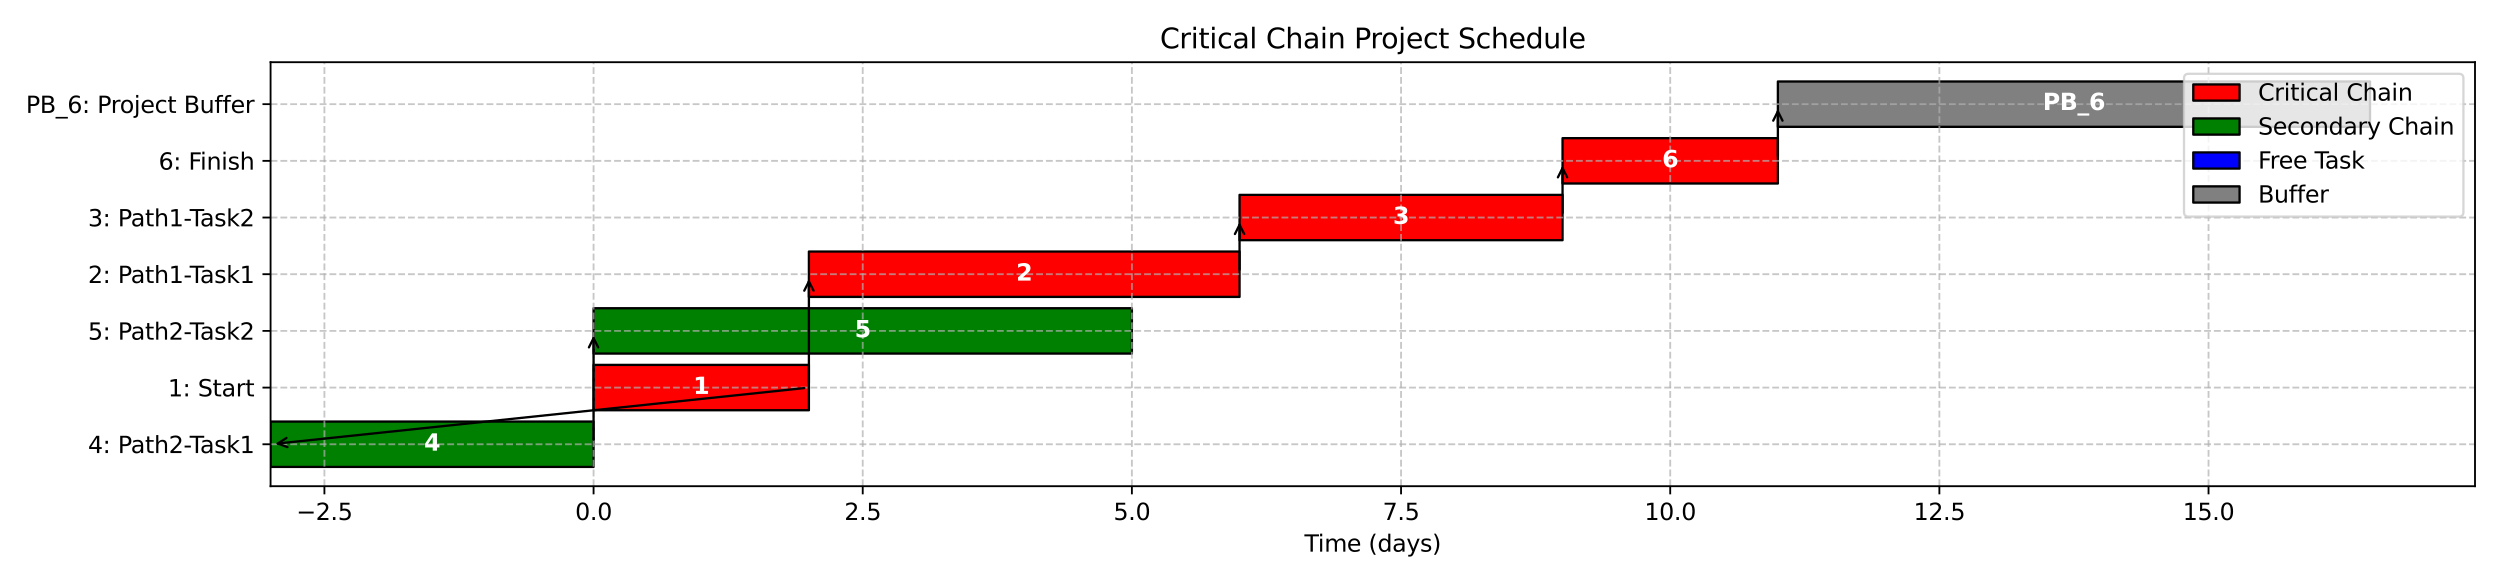 <?xml version="1.0" encoding="utf-8" standalone="no"?>
<!DOCTYPE svg PUBLIC "-//W3C//DTD SVG 1.1//EN"
  "http://www.w3.org/Graphics/SVG/1.1/DTD/svg11.dtd">
<svg xmlns:xlink="http://www.w3.org/1999/xlink" width="1080pt" height="252pt" viewBox="0 0 1080 252" xmlns="http://www.w3.org/2000/svg" version="1.1">
 <defs>
  <style type="text/css">*{stroke-linejoin: round; stroke-linecap: butt}</style>
 </defs>
 <g id="figure_1">
  <g id="patch_1">
   <path d="M 0 252 
L 1080 252 
L 1080 0 
L 0 0 
z
" style="fill: #ffffff"/>
  </g>
  <g id="axes_1">
   <g id="patch_2">
    <path d="M 116.89 210.04 
L 1069.2 210.04 
L 1069.2 26.88 
L 116.89 26.88 
z
" style="fill: #ffffff"/>
   </g>
   <g id="patch_3">
    <path d="M 116.89 201.715 
L 256.423 201.715 
L 256.423 182.125 
L 116.89 182.125 
z
" clip-path="url(#pf0e0fdfe1b)" style="fill: #008000; stroke: #000000; stroke-linejoin: miter"/>
   </g>
   <g id="patch_4">
    <path d="M 256.423 177.228 
L 349.444 177.228 
L 349.444 157.639 
L 256.423 157.639 
z
" clip-path="url(#pf0e0fdfe1b)" style="fill: #ff0000; stroke: #000000; stroke-linejoin: miter"/>
   </g>
   <g id="patch_5">
    <path d="M 256.423 152.741 
L 488.977 152.741 
L 488.977 133.152 
L 256.423 133.152 
z
" clip-path="url(#pf0e0fdfe1b)" style="fill: #008000; stroke: #000000; stroke-linejoin: miter"/>
   </g>
   <g id="patch_6">
    <path d="M 349.444 128.255 
L 535.488 128.255 
L 535.488 108.665 
L 349.444 108.665 
z
" clip-path="url(#pf0e0fdfe1b)" style="fill: #ff0000; stroke: #000000; stroke-linejoin: miter"/>
   </g>
   <g id="patch_7">
    <path d="M 535.488 103.768 
L 675.02 103.768 
L 675.02 84.179 
L 535.488 84.179 
z
" clip-path="url(#pf0e0fdfe1b)" style="fill: #ff0000; stroke: #000000; stroke-linejoin: miter"/>
   </g>
   <g id="patch_8">
    <path d="M 675.02 79.281 
L 768.042 79.281 
L 768.042 59.692 
L 675.02 59.692 
z
" clip-path="url(#pf0e0fdfe1b)" style="fill: #ff0000; stroke: #000000; stroke-linejoin: miter"/>
   </g>
   <g id="patch_9">
    <path d="M 768.042 54.795 
L 1023.852 54.795 
L 1023.852 35.205 
L 768.042 35.205 
z
" clip-path="url(#pf0e0fdfe1b)" style="fill: #808080; stroke: #000000; stroke-linejoin: miter"/>
   </g>
   <g id="matplotlib.axis_1">
    <g id="xtick_1">
     <g id="line2d_1">
      <path d="M 140.145 210.04 
L 140.145 26.88 
" clip-path="url(#pf0e0fdfe1b)" style="fill: none; stroke-dasharray: 2.96,1.28; stroke-dashoffset: 0; stroke: #b0b0b0; stroke-opacity: 0.7; stroke-width: 0.8"/>
     </g>
     <g id="line2d_2">
      <defs>
       <path id="mcf1e116157" d="M 0 0 
L 0 3.5 
" style="stroke: #000000; stroke-width: 0.8"/>
      </defs>
      <g>
       <use xlink:href="#mcf1e116157" x="140.145" y="210.04" style="stroke: #000000; stroke-width: 0.8"/>
      </g>
     </g>
     <g id="text_1">
      <!-- −2.5 -->
      <g transform="translate(128.004 224.638) scale(0.1 -0.1)">
       <defs>
        <path id="DejaVuSans-2212" d="M 678 2272 
L 4684 2272 
L 4684 1741 
L 678 1741 
L 678 2272 
z
" transform="scale(0.016)"/>
        <path id="DejaVuSans-32" d="M 1228 531 
L 3431 531 
L 3431 0 
L 469 0 
L 469 531 
Q 828 903 1448 1529 
Q 2069 2156 2228 2338 
Q 2531 2678 2651 2914 
Q 2772 3150 2772 3378 
Q 2772 3750 2511 3984 
Q 2250 4219 1831 4219 
Q 1534 4219 1204 4116 
Q 875 4013 500 3803 
L 500 4441 
Q 881 4594 1212 4672 
Q 1544 4750 1819 4750 
Q 2544 4750 2975 4387 
Q 3406 4025 3406 3419 
Q 3406 3131 3298 2873 
Q 3191 2616 2906 2266 
Q 2828 2175 2409 1742 
Q 1991 1309 1228 531 
z
" transform="scale(0.016)"/>
        <path id="DejaVuSans-2e" d="M 684 794 
L 1344 794 
L 1344 0 
L 684 0 
L 684 794 
z
" transform="scale(0.016)"/>
        <path id="DejaVuSans-35" d="M 691 4666 
L 3169 4666 
L 3169 4134 
L 1269 4134 
L 1269 2991 
Q 1406 3038 1543 3061 
Q 1681 3084 1819 3084 
Q 2600 3084 3056 2656 
Q 3513 2228 3513 1497 
Q 3513 744 3044 326 
Q 2575 -91 1722 -91 
Q 1428 -91 1123 -41 
Q 819 9 494 109 
L 494 744 
Q 775 591 1075 516 
Q 1375 441 1709 441 
Q 2250 441 2565 725 
Q 2881 1009 2881 1497 
Q 2881 1984 2565 2268 
Q 2250 2553 1709 2553 
Q 1456 2553 1204 2497 
Q 953 2441 691 2322 
L 691 4666 
z
" transform="scale(0.016)"/>
       </defs>
       <use xlink:href="#DejaVuSans-2212"/>
       <use xlink:href="#DejaVuSans-32" transform="translate(83.789 0)"/>
       <use xlink:href="#DejaVuSans-2e" transform="translate(147.412 0)"/>
       <use xlink:href="#DejaVuSans-35" transform="translate(179.199 0)"/>
      </g>
     </g>
    </g>
    <g id="xtick_2">
     <g id="line2d_3">
      <path d="M 256.423 210.04 
L 256.423 26.88 
" clip-path="url(#pf0e0fdfe1b)" style="fill: none; stroke-dasharray: 2.96,1.28; stroke-dashoffset: 0; stroke: #b0b0b0; stroke-opacity: 0.7; stroke-width: 0.8"/>
     </g>
     <g id="line2d_4">
      <g>
       <use xlink:href="#mcf1e116157" x="256.423" y="210.04" style="stroke: #000000; stroke-width: 0.8"/>
      </g>
     </g>
     <g id="text_2">
      <!-- 0.0 -->
      <g transform="translate(248.471 224.638) scale(0.1 -0.1)">
       <defs>
        <path id="DejaVuSans-30" d="M 2034 4250 
Q 1547 4250 1301 3770 
Q 1056 3291 1056 2328 
Q 1056 1369 1301 889 
Q 1547 409 2034 409 
Q 2525 409 2770 889 
Q 3016 1369 3016 2328 
Q 3016 3291 2770 3770 
Q 2525 4250 2034 4250 
z
M 2034 4750 
Q 2819 4750 3233 4129 
Q 3647 3509 3647 2328 
Q 3647 1150 3233 529 
Q 2819 -91 2034 -91 
Q 1250 -91 836 529 
Q 422 1150 422 2328 
Q 422 3509 836 4129 
Q 1250 4750 2034 4750 
z
" transform="scale(0.016)"/>
       </defs>
       <use xlink:href="#DejaVuSans-30"/>
       <use xlink:href="#DejaVuSans-2e" transform="translate(63.623 0)"/>
       <use xlink:href="#DejaVuSans-30" transform="translate(95.41 0)"/>
      </g>
     </g>
    </g>
    <g id="xtick_3">
     <g id="line2d_5">
      <path d="M 372.7 210.04 
L 372.7 26.88 
" clip-path="url(#pf0e0fdfe1b)" style="fill: none; stroke-dasharray: 2.96,1.28; stroke-dashoffset: 0; stroke: #b0b0b0; stroke-opacity: 0.7; stroke-width: 0.8"/>
     </g>
     <g id="line2d_6">
      <g>
       <use xlink:href="#mcf1e116157" x="372.7" y="210.04" style="stroke: #000000; stroke-width: 0.8"/>
      </g>
     </g>
     <g id="text_3">
      <!-- 2.5 -->
      <g transform="translate(364.748 224.638) scale(0.1 -0.1)">
       <use xlink:href="#DejaVuSans-32"/>
       <use xlink:href="#DejaVuSans-2e" transform="translate(63.623 0)"/>
       <use xlink:href="#DejaVuSans-35" transform="translate(95.41 0)"/>
      </g>
     </g>
    </g>
    <g id="xtick_4">
     <g id="line2d_7">
      <path d="M 488.977 210.04 
L 488.977 26.88 
" clip-path="url(#pf0e0fdfe1b)" style="fill: none; stroke-dasharray: 2.96,1.28; stroke-dashoffset: 0; stroke: #b0b0b0; stroke-opacity: 0.7; stroke-width: 0.8"/>
     </g>
     <g id="line2d_8">
      <g>
       <use xlink:href="#mcf1e116157" x="488.977" y="210.04" style="stroke: #000000; stroke-width: 0.8"/>
      </g>
     </g>
     <g id="text_4">
      <!-- 5.0 -->
      <g transform="translate(481.025 224.638) scale(0.1 -0.1)">
       <use xlink:href="#DejaVuSans-35"/>
       <use xlink:href="#DejaVuSans-2e" transform="translate(63.623 0)"/>
       <use xlink:href="#DejaVuSans-30" transform="translate(95.41 0)"/>
      </g>
     </g>
    </g>
    <g id="xtick_5">
     <g id="line2d_9">
      <path d="M 605.254 210.04 
L 605.254 26.88 
" clip-path="url(#pf0e0fdfe1b)" style="fill: none; stroke-dasharray: 2.96,1.28; stroke-dashoffset: 0; stroke: #b0b0b0; stroke-opacity: 0.7; stroke-width: 0.8"/>
     </g>
     <g id="line2d_10">
      <g>
       <use xlink:href="#mcf1e116157" x="605.254" y="210.04" style="stroke: #000000; stroke-width: 0.8"/>
      </g>
     </g>
     <g id="text_5">
      <!-- 7.5 -->
      <g transform="translate(597.303 224.638) scale(0.1 -0.1)">
       <defs>
        <path id="DejaVuSans-37" d="M 525 4666 
L 3525 4666 
L 3525 4397 
L 1831 0 
L 1172 0 
L 2766 4134 
L 525 4134 
L 525 4666 
z
" transform="scale(0.016)"/>
       </defs>
       <use xlink:href="#DejaVuSans-37"/>
       <use xlink:href="#DejaVuSans-2e" transform="translate(63.623 0)"/>
       <use xlink:href="#DejaVuSans-35" transform="translate(95.41 0)"/>
      </g>
     </g>
    </g>
    <g id="xtick_6">
     <g id="line2d_11">
      <path d="M 721.531 210.04 
L 721.531 26.88 
" clip-path="url(#pf0e0fdfe1b)" style="fill: none; stroke-dasharray: 2.96,1.28; stroke-dashoffset: 0; stroke: #b0b0b0; stroke-opacity: 0.7; stroke-width: 0.8"/>
     </g>
     <g id="line2d_12">
      <g>
       <use xlink:href="#mcf1e116157" x="721.531" y="210.04" style="stroke: #000000; stroke-width: 0.8"/>
      </g>
     </g>
     <g id="text_6">
      <!-- 10.0 -->
      <g transform="translate(710.398 224.638) scale(0.1 -0.1)">
       <defs>
        <path id="DejaVuSans-31" d="M 794 531 
L 1825 531 
L 1825 4091 
L 703 3866 
L 703 4441 
L 1819 4666 
L 2450 4666 
L 2450 531 
L 3481 531 
L 3481 0 
L 794 0 
L 794 531 
z
" transform="scale(0.016)"/>
       </defs>
       <use xlink:href="#DejaVuSans-31"/>
       <use xlink:href="#DejaVuSans-30" transform="translate(63.623 0)"/>
       <use xlink:href="#DejaVuSans-2e" transform="translate(127.246 0)"/>
       <use xlink:href="#DejaVuSans-30" transform="translate(159.033 0)"/>
      </g>
     </g>
    </g>
    <g id="xtick_7">
     <g id="line2d_13">
      <path d="M 837.808 210.04 
L 837.808 26.88 
" clip-path="url(#pf0e0fdfe1b)" style="fill: none; stroke-dasharray: 2.96,1.28; stroke-dashoffset: 0; stroke: #b0b0b0; stroke-opacity: 0.7; stroke-width: 0.8"/>
     </g>
     <g id="line2d_14">
      <g>
       <use xlink:href="#mcf1e116157" x="837.808" y="210.04" style="stroke: #000000; stroke-width: 0.8"/>
      </g>
     </g>
     <g id="text_7">
      <!-- 12.5 -->
      <g transform="translate(826.676 224.638) scale(0.1 -0.1)">
       <use xlink:href="#DejaVuSans-31"/>
       <use xlink:href="#DejaVuSans-32" transform="translate(63.623 0)"/>
       <use xlink:href="#DejaVuSans-2e" transform="translate(127.246 0)"/>
       <use xlink:href="#DejaVuSans-35" transform="translate(159.033 0)"/>
      </g>
     </g>
    </g>
    <g id="xtick_8">
     <g id="line2d_15">
      <path d="M 954.086 210.04 
L 954.086 26.88 
" clip-path="url(#pf0e0fdfe1b)" style="fill: none; stroke-dasharray: 2.96,1.28; stroke-dashoffset: 0; stroke: #b0b0b0; stroke-opacity: 0.7; stroke-width: 0.8"/>
     </g>
     <g id="line2d_16">
      <g>
       <use xlink:href="#mcf1e116157" x="954.086" y="210.04" style="stroke: #000000; stroke-width: 0.8"/>
      </g>
     </g>
     <g id="text_8">
      <!-- 15.0 -->
      <g transform="translate(942.953 224.638) scale(0.1 -0.1)">
       <use xlink:href="#DejaVuSans-31"/>
       <use xlink:href="#DejaVuSans-35" transform="translate(63.623 0)"/>
       <use xlink:href="#DejaVuSans-2e" transform="translate(127.246 0)"/>
       <use xlink:href="#DejaVuSans-30" transform="translate(159.033 0)"/>
      </g>
     </g>
    </g>
    <g id="text_9">
     <!-- Time (days) -->
     <g transform="translate(563.518 238.317) scale(0.1 -0.1)">
      <defs>
       <path id="DejaVuSans-54" d="M -19 4666 
L 3928 4666 
L 3928 4134 
L 2272 4134 
L 2272 0 
L 1638 0 
L 1638 4134 
L -19 4134 
L -19 4666 
z
" transform="scale(0.016)"/>
       <path id="DejaVuSans-69" d="M 603 3500 
L 1178 3500 
L 1178 0 
L 603 0 
L 603 3500 
z
M 603 4863 
L 1178 4863 
L 1178 4134 
L 603 4134 
L 603 4863 
z
" transform="scale(0.016)"/>
       <path id="DejaVuSans-6d" d="M 3328 2828 
Q 3544 3216 3844 3400 
Q 4144 3584 4550 3584 
Q 5097 3584 5394 3201 
Q 5691 2819 5691 2113 
L 5691 0 
L 5113 0 
L 5113 2094 
Q 5113 2597 4934 2840 
Q 4756 3084 4391 3084 
Q 3944 3084 3684 2787 
Q 3425 2491 3425 1978 
L 3425 0 
L 2847 0 
L 2847 2094 
Q 2847 2600 2669 2842 
Q 2491 3084 2119 3084 
Q 1678 3084 1418 2786 
Q 1159 2488 1159 1978 
L 1159 0 
L 581 0 
L 581 3500 
L 1159 3500 
L 1159 2956 
Q 1356 3278 1631 3431 
Q 1906 3584 2284 3584 
Q 2666 3584 2933 3390 
Q 3200 3197 3328 2828 
z
" transform="scale(0.016)"/>
       <path id="DejaVuSans-65" d="M 3597 1894 
L 3597 1613 
L 953 1613 
Q 991 1019 1311 708 
Q 1631 397 2203 397 
Q 2534 397 2845 478 
Q 3156 559 3463 722 
L 3463 178 
Q 3153 47 2828 -22 
Q 2503 -91 2169 -91 
Q 1331 -91 842 396 
Q 353 884 353 1716 
Q 353 2575 817 3079 
Q 1281 3584 2069 3584 
Q 2775 3584 3186 3129 
Q 3597 2675 3597 1894 
z
M 3022 2063 
Q 3016 2534 2758 2815 
Q 2500 3097 2075 3097 
Q 1594 3097 1305 2825 
Q 1016 2553 972 2059 
L 3022 2063 
z
" transform="scale(0.016)"/>
       <path id="DejaVuSans-20" transform="scale(0.016)"/>
       <path id="DejaVuSans-28" d="M 1984 4856 
Q 1566 4138 1362 3434 
Q 1159 2731 1159 2009 
Q 1159 1288 1364 580 
Q 1569 -128 1984 -844 
L 1484 -844 
Q 1016 -109 783 600 
Q 550 1309 550 2009 
Q 550 2706 781 3412 
Q 1013 4119 1484 4856 
L 1984 4856 
z
" transform="scale(0.016)"/>
       <path id="DejaVuSans-64" d="M 2906 2969 
L 2906 4863 
L 3481 4863 
L 3481 0 
L 2906 0 
L 2906 525 
Q 2725 213 2448 61 
Q 2172 -91 1784 -91 
Q 1150 -91 751 415 
Q 353 922 353 1747 
Q 353 2572 751 3078 
Q 1150 3584 1784 3584 
Q 2172 3584 2448 3432 
Q 2725 3281 2906 2969 
z
M 947 1747 
Q 947 1113 1208 752 
Q 1469 391 1925 391 
Q 2381 391 2643 752 
Q 2906 1113 2906 1747 
Q 2906 2381 2643 2742 
Q 2381 3103 1925 3103 
Q 1469 3103 1208 2742 
Q 947 2381 947 1747 
z
" transform="scale(0.016)"/>
       <path id="DejaVuSans-61" d="M 2194 1759 
Q 1497 1759 1228 1600 
Q 959 1441 959 1056 
Q 959 750 1161 570 
Q 1363 391 1709 391 
Q 2188 391 2477 730 
Q 2766 1069 2766 1631 
L 2766 1759 
L 2194 1759 
z
M 3341 1997 
L 3341 0 
L 2766 0 
L 2766 531 
Q 2569 213 2275 61 
Q 1981 -91 1556 -91 
Q 1019 -91 701 211 
Q 384 513 384 1019 
Q 384 1609 779 1909 
Q 1175 2209 1959 2209 
L 2766 2209 
L 2766 2266 
Q 2766 2663 2505 2880 
Q 2244 3097 1772 3097 
Q 1472 3097 1187 3025 
Q 903 2953 641 2809 
L 641 3341 
Q 956 3463 1253 3523 
Q 1550 3584 1831 3584 
Q 2591 3584 2966 3190 
Q 3341 2797 3341 1997 
z
" transform="scale(0.016)"/>
       <path id="DejaVuSans-79" d="M 2059 -325 
Q 1816 -950 1584 -1140 
Q 1353 -1331 966 -1331 
L 506 -1331 
L 506 -850 
L 844 -850 
Q 1081 -850 1212 -737 
Q 1344 -625 1503 -206 
L 1606 56 
L 191 3500 
L 800 3500 
L 1894 763 
L 2988 3500 
L 3597 3500 
L 2059 -325 
z
" transform="scale(0.016)"/>
       <path id="DejaVuSans-73" d="M 2834 3397 
L 2834 2853 
Q 2591 2978 2328 3040 
Q 2066 3103 1784 3103 
Q 1356 3103 1142 2972 
Q 928 2841 928 2578 
Q 928 2378 1081 2264 
Q 1234 2150 1697 2047 
L 1894 2003 
Q 2506 1872 2764 1633 
Q 3022 1394 3022 966 
Q 3022 478 2636 193 
Q 2250 -91 1575 -91 
Q 1294 -91 989 -36 
Q 684 19 347 128 
L 347 722 
Q 666 556 975 473 
Q 1284 391 1588 391 
Q 1994 391 2212 530 
Q 2431 669 2431 922 
Q 2431 1156 2273 1281 
Q 2116 1406 1581 1522 
L 1381 1569 
Q 847 1681 609 1914 
Q 372 2147 372 2553 
Q 372 3047 722 3315 
Q 1072 3584 1716 3584 
Q 2034 3584 2315 3537 
Q 2597 3491 2834 3397 
z
" transform="scale(0.016)"/>
       <path id="DejaVuSans-29" d="M 513 4856 
L 1013 4856 
Q 1481 4119 1714 3412 
Q 1947 2706 1947 2009 
Q 1947 1309 1714 600 
Q 1481 -109 1013 -844 
L 513 -844 
Q 928 -128 1133 580 
Q 1338 1288 1338 2009 
Q 1338 2731 1133 3434 
Q 928 4138 513 4856 
z
" transform="scale(0.016)"/>
      </defs>
      <use xlink:href="#DejaVuSans-54"/>
      <use xlink:href="#DejaVuSans-69" transform="translate(57.959 0)"/>
      <use xlink:href="#DejaVuSans-6d" transform="translate(85.742 0)"/>
      <use xlink:href="#DejaVuSans-65" transform="translate(183.154 0)"/>
      <use xlink:href="#DejaVuSans-20" transform="translate(244.678 0)"/>
      <use xlink:href="#DejaVuSans-28" transform="translate(276.465 0)"/>
      <use xlink:href="#DejaVuSans-64" transform="translate(315.479 0)"/>
      <use xlink:href="#DejaVuSans-61" transform="translate(378.955 0)"/>
      <use xlink:href="#DejaVuSans-79" transform="translate(440.234 0)"/>
      <use xlink:href="#DejaVuSans-73" transform="translate(499.414 0)"/>
      <use xlink:href="#DejaVuSans-29" transform="translate(551.514 0)"/>
     </g>
    </g>
   </g>
   <g id="matplotlib.axis_2">
    <g id="ytick_1">
     <g id="line2d_17">
      <path d="M 116.89 191.92 
L 1069.2 191.92 
" clip-path="url(#pf0e0fdfe1b)" style="fill: none; stroke-dasharray: 2.96,1.28; stroke-dashoffset: 0; stroke: #b0b0b0; stroke-opacity: 0.7; stroke-width: 0.8"/>
     </g>
     <g id="line2d_18">
      <defs>
       <path id="m6f2ad2f4eb" d="M 0 0 
L -3.5 0 
" style="stroke: #000000; stroke-width: 0.8"/>
      </defs>
      <g>
       <use xlink:href="#m6f2ad2f4eb" x="116.89" y="191.92" style="stroke: #000000; stroke-width: 0.8"/>
      </g>
     </g>
     <g id="text_10">
      <!-- 4: Path2-Task1 -->
      <g transform="translate(38.009 195.719) scale(0.1 -0.1)">
       <defs>
        <path id="DejaVuSans-34" d="M 2419 4116 
L 825 1625 
L 2419 1625 
L 2419 4116 
z
M 2253 4666 
L 3047 4666 
L 3047 1625 
L 3713 1625 
L 3713 1100 
L 3047 1100 
L 3047 0 
L 2419 0 
L 2419 1100 
L 313 1100 
L 313 1709 
L 2253 4666 
z
" transform="scale(0.016)"/>
        <path id="DejaVuSans-3a" d="M 750 794 
L 1409 794 
L 1409 0 
L 750 0 
L 750 794 
z
M 750 3309 
L 1409 3309 
L 1409 2516 
L 750 2516 
L 750 3309 
z
" transform="scale(0.016)"/>
        <path id="DejaVuSans-50" d="M 1259 4147 
L 1259 2394 
L 2053 2394 
Q 2494 2394 2734 2622 
Q 2975 2850 2975 3272 
Q 2975 3691 2734 3919 
Q 2494 4147 2053 4147 
L 1259 4147 
z
M 628 4666 
L 2053 4666 
Q 2838 4666 3239 4311 
Q 3641 3956 3641 3272 
Q 3641 2581 3239 2228 
Q 2838 1875 2053 1875 
L 1259 1875 
L 1259 0 
L 628 0 
L 628 4666 
z
" transform="scale(0.016)"/>
        <path id="DejaVuSans-74" d="M 1172 4494 
L 1172 3500 
L 2356 3500 
L 2356 3053 
L 1172 3053 
L 1172 1153 
Q 1172 725 1289 603 
Q 1406 481 1766 481 
L 2356 481 
L 2356 0 
L 1766 0 
Q 1100 0 847 248 
Q 594 497 594 1153 
L 594 3053 
L 172 3053 
L 172 3500 
L 594 3500 
L 594 4494 
L 1172 4494 
z
" transform="scale(0.016)"/>
        <path id="DejaVuSans-68" d="M 3513 2113 
L 3513 0 
L 2938 0 
L 2938 2094 
Q 2938 2591 2744 2837 
Q 2550 3084 2163 3084 
Q 1697 3084 1428 2787 
Q 1159 2491 1159 1978 
L 1159 0 
L 581 0 
L 581 4863 
L 1159 4863 
L 1159 2956 
Q 1366 3272 1645 3428 
Q 1925 3584 2291 3584 
Q 2894 3584 3203 3211 
Q 3513 2838 3513 2113 
z
" transform="scale(0.016)"/>
        <path id="DejaVuSans-2d" d="M 313 2009 
L 1997 2009 
L 1997 1497 
L 313 1497 
L 313 2009 
z
" transform="scale(0.016)"/>
        <path id="DejaVuSans-6b" d="M 581 4863 
L 1159 4863 
L 1159 1991 
L 2875 3500 
L 3609 3500 
L 1753 1863 
L 3688 0 
L 2938 0 
L 1159 1709 
L 1159 0 
L 581 0 
L 581 4863 
z
" transform="scale(0.016)"/>
       </defs>
       <use xlink:href="#DejaVuSans-34"/>
       <use xlink:href="#DejaVuSans-3a" transform="translate(63.623 0)"/>
       <use xlink:href="#DejaVuSans-20" transform="translate(97.314 0)"/>
       <use xlink:href="#DejaVuSans-50" transform="translate(129.102 0)"/>
       <use xlink:href="#DejaVuSans-61" transform="translate(184.904 0)"/>
       <use xlink:href="#DejaVuSans-74" transform="translate(246.184 0)"/>
       <use xlink:href="#DejaVuSans-68" transform="translate(285.393 0)"/>
       <use xlink:href="#DejaVuSans-32" transform="translate(348.771 0)"/>
       <use xlink:href="#DejaVuSans-2d" transform="translate(412.395 0)"/>
       <use xlink:href="#DejaVuSans-54" transform="translate(439.354 0)"/>
       <use xlink:href="#DejaVuSans-61" transform="translate(483.938 0)"/>
       <use xlink:href="#DejaVuSans-73" transform="translate(545.217 0)"/>
       <use xlink:href="#DejaVuSans-6b" transform="translate(597.316 0)"/>
       <use xlink:href="#DejaVuSans-31" transform="translate(655.227 0)"/>
      </g>
     </g>
    </g>
    <g id="ytick_2">
     <g id="line2d_19">
      <path d="M 116.89 167.433 
L 1069.2 167.433 
" clip-path="url(#pf0e0fdfe1b)" style="fill: none; stroke-dasharray: 2.96,1.28; stroke-dashoffset: 0; stroke: #b0b0b0; stroke-opacity: 0.7; stroke-width: 0.8"/>
     </g>
     <g id="line2d_20">
      <g>
       <use xlink:href="#m6f2ad2f4eb" x="116.89" y="167.433" style="stroke: #000000; stroke-width: 0.8"/>
      </g>
     </g>
     <g id="text_11">
      <!-- 1: Start -->
      <g transform="translate(72.552 171.232) scale(0.1 -0.1)">
       <defs>
        <path id="DejaVuSans-53" d="M 3425 4513 
L 3425 3897 
Q 3066 4069 2747 4153 
Q 2428 4238 2131 4238 
Q 1616 4238 1336 4038 
Q 1056 3838 1056 3469 
Q 1056 3159 1242 3001 
Q 1428 2844 1947 2747 
L 2328 2669 
Q 3034 2534 3370 2195 
Q 3706 1856 3706 1288 
Q 3706 609 3251 259 
Q 2797 -91 1919 -91 
Q 1588 -91 1214 -16 
Q 841 59 441 206 
L 441 856 
Q 825 641 1194 531 
Q 1563 422 1919 422 
Q 2459 422 2753 634 
Q 3047 847 3047 1241 
Q 3047 1584 2836 1778 
Q 2625 1972 2144 2069 
L 1759 2144 
Q 1053 2284 737 2584 
Q 422 2884 422 3419 
Q 422 4038 858 4394 
Q 1294 4750 2059 4750 
Q 2388 4750 2728 4690 
Q 3069 4631 3425 4513 
z
" transform="scale(0.016)"/>
        <path id="DejaVuSans-72" d="M 2631 2963 
Q 2534 3019 2420 3045 
Q 2306 3072 2169 3072 
Q 1681 3072 1420 2755 
Q 1159 2438 1159 1844 
L 1159 0 
L 581 0 
L 581 3500 
L 1159 3500 
L 1159 2956 
Q 1341 3275 1631 3429 
Q 1922 3584 2338 3584 
Q 2397 3584 2469 3576 
Q 2541 3569 2628 3553 
L 2631 2963 
z
" transform="scale(0.016)"/>
       </defs>
       <use xlink:href="#DejaVuSans-31"/>
       <use xlink:href="#DejaVuSans-3a" transform="translate(63.623 0)"/>
       <use xlink:href="#DejaVuSans-20" transform="translate(97.314 0)"/>
       <use xlink:href="#DejaVuSans-53" transform="translate(129.102 0)"/>
       <use xlink:href="#DejaVuSans-74" transform="translate(192.578 0)"/>
       <use xlink:href="#DejaVuSans-61" transform="translate(231.787 0)"/>
       <use xlink:href="#DejaVuSans-72" transform="translate(293.066 0)"/>
       <use xlink:href="#DejaVuSans-74" transform="translate(334.18 0)"/>
      </g>
     </g>
    </g>
    <g id="ytick_3">
     <g id="line2d_21">
      <path d="M 116.89 142.947 
L 1069.2 142.947 
" clip-path="url(#pf0e0fdfe1b)" style="fill: none; stroke-dasharray: 2.96,1.28; stroke-dashoffset: 0; stroke: #b0b0b0; stroke-opacity: 0.7; stroke-width: 0.8"/>
     </g>
     <g id="line2d_22">
      <g>
       <use xlink:href="#m6f2ad2f4eb" x="116.89" y="142.947" style="stroke: #000000; stroke-width: 0.8"/>
      </g>
     </g>
     <g id="text_12">
      <!-- 5: Path2-Task2 -->
      <g transform="translate(38.009 146.746) scale(0.1 -0.1)">
       <use xlink:href="#DejaVuSans-35"/>
       <use xlink:href="#DejaVuSans-3a" transform="translate(63.623 0)"/>
       <use xlink:href="#DejaVuSans-20" transform="translate(97.314 0)"/>
       <use xlink:href="#DejaVuSans-50" transform="translate(129.102 0)"/>
       <use xlink:href="#DejaVuSans-61" transform="translate(184.904 0)"/>
       <use xlink:href="#DejaVuSans-74" transform="translate(246.184 0)"/>
       <use xlink:href="#DejaVuSans-68" transform="translate(285.393 0)"/>
       <use xlink:href="#DejaVuSans-32" transform="translate(348.771 0)"/>
       <use xlink:href="#DejaVuSans-2d" transform="translate(412.395 0)"/>
       <use xlink:href="#DejaVuSans-54" transform="translate(439.354 0)"/>
       <use xlink:href="#DejaVuSans-61" transform="translate(483.938 0)"/>
       <use xlink:href="#DejaVuSans-73" transform="translate(545.217 0)"/>
       <use xlink:href="#DejaVuSans-6b" transform="translate(597.316 0)"/>
       <use xlink:href="#DejaVuSans-32" transform="translate(655.227 0)"/>
      </g>
     </g>
    </g>
    <g id="ytick_4">
     <g id="line2d_23">
      <path d="M 116.89 118.46 
L 1069.2 118.46 
" clip-path="url(#pf0e0fdfe1b)" style="fill: none; stroke-dasharray: 2.96,1.28; stroke-dashoffset: 0; stroke: #b0b0b0; stroke-opacity: 0.7; stroke-width: 0.8"/>
     </g>
     <g id="line2d_24">
      <g>
       <use xlink:href="#m6f2ad2f4eb" x="116.89" y="118.46" style="stroke: #000000; stroke-width: 0.8"/>
      </g>
     </g>
     <g id="text_13">
      <!-- 2: Path1-Task1 -->
      <g transform="translate(38.009 122.259) scale(0.1 -0.1)">
       <use xlink:href="#DejaVuSans-32"/>
       <use xlink:href="#DejaVuSans-3a" transform="translate(63.623 0)"/>
       <use xlink:href="#DejaVuSans-20" transform="translate(97.314 0)"/>
       <use xlink:href="#DejaVuSans-50" transform="translate(129.102 0)"/>
       <use xlink:href="#DejaVuSans-61" transform="translate(184.904 0)"/>
       <use xlink:href="#DejaVuSans-74" transform="translate(246.184 0)"/>
       <use xlink:href="#DejaVuSans-68" transform="translate(285.393 0)"/>
       <use xlink:href="#DejaVuSans-31" transform="translate(348.771 0)"/>
       <use xlink:href="#DejaVuSans-2d" transform="translate(412.395 0)"/>
       <use xlink:href="#DejaVuSans-54" transform="translate(439.354 0)"/>
       <use xlink:href="#DejaVuSans-61" transform="translate(483.938 0)"/>
       <use xlink:href="#DejaVuSans-73" transform="translate(545.217 0)"/>
       <use xlink:href="#DejaVuSans-6b" transform="translate(597.316 0)"/>
       <use xlink:href="#DejaVuSans-31" transform="translate(655.227 0)"/>
      </g>
     </g>
    </g>
    <g id="ytick_5">
     <g id="line2d_25">
      <path d="M 116.89 93.973 
L 1069.2 93.973 
" clip-path="url(#pf0e0fdfe1b)" style="fill: none; stroke-dasharray: 2.96,1.28; stroke-dashoffset: 0; stroke: #b0b0b0; stroke-opacity: 0.7; stroke-width: 0.8"/>
     </g>
     <g id="line2d_26">
      <g>
       <use xlink:href="#m6f2ad2f4eb" x="116.89" y="93.973" style="stroke: #000000; stroke-width: 0.8"/>
      </g>
     </g>
     <g id="text_14">
      <!-- 3: Path1-Task2 -->
      <g transform="translate(38.009 97.773) scale(0.1 -0.1)">
       <defs>
        <path id="DejaVuSans-33" d="M 2597 2516 
Q 3050 2419 3304 2112 
Q 3559 1806 3559 1356 
Q 3559 666 3084 287 
Q 2609 -91 1734 -91 
Q 1441 -91 1130 -33 
Q 819 25 488 141 
L 488 750 
Q 750 597 1062 519 
Q 1375 441 1716 441 
Q 2309 441 2620 675 
Q 2931 909 2931 1356 
Q 2931 1769 2642 2001 
Q 2353 2234 1838 2234 
L 1294 2234 
L 1294 2753 
L 1863 2753 
Q 2328 2753 2575 2939 
Q 2822 3125 2822 3475 
Q 2822 3834 2567 4026 
Q 2313 4219 1838 4219 
Q 1578 4219 1281 4162 
Q 984 4106 628 3988 
L 628 4550 
Q 988 4650 1302 4700 
Q 1616 4750 1894 4750 
Q 2613 4750 3031 4423 
Q 3450 4097 3450 3541 
Q 3450 3153 3228 2886 
Q 3006 2619 2597 2516 
z
" transform="scale(0.016)"/>
       </defs>
       <use xlink:href="#DejaVuSans-33"/>
       <use xlink:href="#DejaVuSans-3a" transform="translate(63.623 0)"/>
       <use xlink:href="#DejaVuSans-20" transform="translate(97.314 0)"/>
       <use xlink:href="#DejaVuSans-50" transform="translate(129.102 0)"/>
       <use xlink:href="#DejaVuSans-61" transform="translate(184.904 0)"/>
       <use xlink:href="#DejaVuSans-74" transform="translate(246.184 0)"/>
       <use xlink:href="#DejaVuSans-68" transform="translate(285.393 0)"/>
       <use xlink:href="#DejaVuSans-31" transform="translate(348.771 0)"/>
       <use xlink:href="#DejaVuSans-2d" transform="translate(412.395 0)"/>
       <use xlink:href="#DejaVuSans-54" transform="translate(439.354 0)"/>
       <use xlink:href="#DejaVuSans-61" transform="translate(483.938 0)"/>
       <use xlink:href="#DejaVuSans-73" transform="translate(545.217 0)"/>
       <use xlink:href="#DejaVuSans-6b" transform="translate(597.316 0)"/>
       <use xlink:href="#DejaVuSans-32" transform="translate(655.227 0)"/>
      </g>
     </g>
    </g>
    <g id="ytick_6">
     <g id="line2d_27">
      <path d="M 116.89 69.487 
L 1069.2 69.487 
" clip-path="url(#pf0e0fdfe1b)" style="fill: none; stroke-dasharray: 2.96,1.28; stroke-dashoffset: 0; stroke: #b0b0b0; stroke-opacity: 0.7; stroke-width: 0.8"/>
     </g>
     <g id="line2d_28">
      <g>
       <use xlink:href="#m6f2ad2f4eb" x="116.89" y="69.487" style="stroke: #000000; stroke-width: 0.8"/>
      </g>
     </g>
     <g id="text_15">
      <!-- 6: Finish -->
      <g transform="translate(68.513 73.286) scale(0.1 -0.1)">
       <defs>
        <path id="DejaVuSans-36" d="M 2113 2584 
Q 1688 2584 1439 2293 
Q 1191 2003 1191 1497 
Q 1191 994 1439 701 
Q 1688 409 2113 409 
Q 2538 409 2786 701 
Q 3034 994 3034 1497 
Q 3034 2003 2786 2293 
Q 2538 2584 2113 2584 
z
M 3366 4563 
L 3366 3988 
Q 3128 4100 2886 4159 
Q 2644 4219 2406 4219 
Q 1781 4219 1451 3797 
Q 1122 3375 1075 2522 
Q 1259 2794 1537 2939 
Q 1816 3084 2150 3084 
Q 2853 3084 3261 2657 
Q 3669 2231 3669 1497 
Q 3669 778 3244 343 
Q 2819 -91 2113 -91 
Q 1303 -91 875 529 
Q 447 1150 447 2328 
Q 447 3434 972 4092 
Q 1497 4750 2381 4750 
Q 2619 4750 2861 4703 
Q 3103 4656 3366 4563 
z
" transform="scale(0.016)"/>
        <path id="DejaVuSans-46" d="M 628 4666 
L 3309 4666 
L 3309 4134 
L 1259 4134 
L 1259 2759 
L 3109 2759 
L 3109 2228 
L 1259 2228 
L 1259 0 
L 628 0 
L 628 4666 
z
" transform="scale(0.016)"/>
        <path id="DejaVuSans-6e" d="M 3513 2113 
L 3513 0 
L 2938 0 
L 2938 2094 
Q 2938 2591 2744 2837 
Q 2550 3084 2163 3084 
Q 1697 3084 1428 2787 
Q 1159 2491 1159 1978 
L 1159 0 
L 581 0 
L 581 3500 
L 1159 3500 
L 1159 2956 
Q 1366 3272 1645 3428 
Q 1925 3584 2291 3584 
Q 2894 3584 3203 3211 
Q 3513 2838 3513 2113 
z
" transform="scale(0.016)"/>
       </defs>
       <use xlink:href="#DejaVuSans-36"/>
       <use xlink:href="#DejaVuSans-3a" transform="translate(63.623 0)"/>
       <use xlink:href="#DejaVuSans-20" transform="translate(97.314 0)"/>
       <use xlink:href="#DejaVuSans-46" transform="translate(129.102 0)"/>
       <use xlink:href="#DejaVuSans-69" transform="translate(179.371 0)"/>
       <use xlink:href="#DejaVuSans-6e" transform="translate(207.154 0)"/>
       <use xlink:href="#DejaVuSans-69" transform="translate(270.533 0)"/>
       <use xlink:href="#DejaVuSans-73" transform="translate(298.316 0)"/>
       <use xlink:href="#DejaVuSans-68" transform="translate(350.416 0)"/>
      </g>
     </g>
    </g>
    <g id="ytick_7">
     <g id="line2d_29">
      <path d="M 116.89 45 
L 1069.2 45 
" clip-path="url(#pf0e0fdfe1b)" style="fill: none; stroke-dasharray: 2.96,1.28; stroke-dashoffset: 0; stroke: #b0b0b0; stroke-opacity: 0.7; stroke-width: 0.8"/>
     </g>
     <g id="line2d_30">
      <g>
       <use xlink:href="#m6f2ad2f4eb" x="116.89" y="45" style="stroke: #000000; stroke-width: 0.8"/>
      </g>
     </g>
     <g id="text_16">
      <!-- PB_6: Project Buffer -->
      <g transform="translate(11.199 48.799) scale(0.1 -0.1)">
       <defs>
        <path id="DejaVuSans-42" d="M 1259 2228 
L 1259 519 
L 2272 519 
Q 2781 519 3026 730 
Q 3272 941 3272 1375 
Q 3272 1813 3026 2020 
Q 2781 2228 2272 2228 
L 1259 2228 
z
M 1259 4147 
L 1259 2741 
L 2194 2741 
Q 2656 2741 2882 2914 
Q 3109 3088 3109 3444 
Q 3109 3797 2882 3972 
Q 2656 4147 2194 4147 
L 1259 4147 
z
M 628 4666 
L 2241 4666 
Q 2963 4666 3353 4366 
Q 3744 4066 3744 3513 
Q 3744 3084 3544 2831 
Q 3344 2578 2956 2516 
Q 3422 2416 3680 2098 
Q 3938 1781 3938 1306 
Q 3938 681 3513 340 
Q 3088 0 2303 0 
L 628 0 
L 628 4666 
z
" transform="scale(0.016)"/>
        <path id="DejaVuSans-5f" d="M 3263 -1063 
L 3263 -1509 
L -63 -1509 
L -63 -1063 
L 3263 -1063 
z
" transform="scale(0.016)"/>
        <path id="DejaVuSans-6f" d="M 1959 3097 
Q 1497 3097 1228 2736 
Q 959 2375 959 1747 
Q 959 1119 1226 758 
Q 1494 397 1959 397 
Q 2419 397 2687 759 
Q 2956 1122 2956 1747 
Q 2956 2369 2687 2733 
Q 2419 3097 1959 3097 
z
M 1959 3584 
Q 2709 3584 3137 3096 
Q 3566 2609 3566 1747 
Q 3566 888 3137 398 
Q 2709 -91 1959 -91 
Q 1206 -91 779 398 
Q 353 888 353 1747 
Q 353 2609 779 3096 
Q 1206 3584 1959 3584 
z
" transform="scale(0.016)"/>
        <path id="DejaVuSans-6a" d="M 603 3500 
L 1178 3500 
L 1178 -63 
Q 1178 -731 923 -1031 
Q 669 -1331 103 -1331 
L -116 -1331 
L -116 -844 
L 38 -844 
Q 366 -844 484 -692 
Q 603 -541 603 -63 
L 603 3500 
z
M 603 4863 
L 1178 4863 
L 1178 4134 
L 603 4134 
L 603 4863 
z
" transform="scale(0.016)"/>
        <path id="DejaVuSans-63" d="M 3122 3366 
L 3122 2828 
Q 2878 2963 2633 3030 
Q 2388 3097 2138 3097 
Q 1578 3097 1268 2742 
Q 959 2388 959 1747 
Q 959 1106 1268 751 
Q 1578 397 2138 397 
Q 2388 397 2633 464 
Q 2878 531 3122 666 
L 3122 134 
Q 2881 22 2623 -34 
Q 2366 -91 2075 -91 
Q 1284 -91 818 406 
Q 353 903 353 1747 
Q 353 2603 823 3093 
Q 1294 3584 2113 3584 
Q 2378 3584 2631 3529 
Q 2884 3475 3122 3366 
z
" transform="scale(0.016)"/>
        <path id="DejaVuSans-75" d="M 544 1381 
L 544 3500 
L 1119 3500 
L 1119 1403 
Q 1119 906 1312 657 
Q 1506 409 1894 409 
Q 2359 409 2629 706 
Q 2900 1003 2900 1516 
L 2900 3500 
L 3475 3500 
L 3475 0 
L 2900 0 
L 2900 538 
Q 2691 219 2414 64 
Q 2138 -91 1772 -91 
Q 1169 -91 856 284 
Q 544 659 544 1381 
z
M 1991 3584 
L 1991 3584 
z
" transform="scale(0.016)"/>
        <path id="DejaVuSans-66" d="M 2375 4863 
L 2375 4384 
L 1825 4384 
Q 1516 4384 1395 4259 
Q 1275 4134 1275 3809 
L 1275 3500 
L 2222 3500 
L 2222 3053 
L 1275 3053 
L 1275 0 
L 697 0 
L 697 3053 
L 147 3053 
L 147 3500 
L 697 3500 
L 697 3744 
Q 697 4328 969 4595 
Q 1241 4863 1831 4863 
L 2375 4863 
z
" transform="scale(0.016)"/>
       </defs>
       <use xlink:href="#DejaVuSans-50"/>
       <use xlink:href="#DejaVuSans-42" transform="translate(60.303 0)"/>
       <use xlink:href="#DejaVuSans-5f" transform="translate(128.906 0)"/>
       <use xlink:href="#DejaVuSans-36" transform="translate(178.906 0)"/>
       <use xlink:href="#DejaVuSans-3a" transform="translate(242.529 0)"/>
       <use xlink:href="#DejaVuSans-20" transform="translate(276.221 0)"/>
       <use xlink:href="#DejaVuSans-50" transform="translate(308.008 0)"/>
       <use xlink:href="#DejaVuSans-72" transform="translate(366.561 0)"/>
       <use xlink:href="#DejaVuSans-6f" transform="translate(405.424 0)"/>
       <use xlink:href="#DejaVuSans-6a" transform="translate(466.605 0)"/>
       <use xlink:href="#DejaVuSans-65" transform="translate(494.389 0)"/>
       <use xlink:href="#DejaVuSans-63" transform="translate(555.912 0)"/>
       <use xlink:href="#DejaVuSans-74" transform="translate(610.893 0)"/>
       <use xlink:href="#DejaVuSans-20" transform="translate(650.102 0)"/>
       <use xlink:href="#DejaVuSans-42" transform="translate(681.889 0)"/>
       <use xlink:href="#DejaVuSans-75" transform="translate(750.492 0)"/>
       <use xlink:href="#DejaVuSans-66" transform="translate(813.871 0)"/>
       <use xlink:href="#DejaVuSans-66" transform="translate(849.076 0)"/>
       <use xlink:href="#DejaVuSans-65" transform="translate(884.281 0)"/>
       <use xlink:href="#DejaVuSans-72" transform="translate(945.805 0)"/>
      </g>
     </g>
    </g>
   </g>
   <g id="patch_10">
    <path d="M 116.89 210.04 
L 116.89 26.88 
" style="fill: none; stroke: #000000; stroke-width: 0.8; stroke-linejoin: miter; stroke-linecap: square"/>
   </g>
   <g id="patch_11">
    <path d="M 1069.2 210.04 
L 1069.2 26.88 
" style="fill: none; stroke: #000000; stroke-width: 0.8; stroke-linejoin: miter; stroke-linecap: square"/>
   </g>
   <g id="patch_12">
    <path d="M 116.89 210.04 
L 1069.2 210.04 
" style="fill: none; stroke: #000000; stroke-width: 0.8; stroke-linejoin: miter; stroke-linecap: square"/>
   </g>
   <g id="patch_13">
    <path d="M 116.89 26.88 
L 1069.2 26.88 
" style="fill: none; stroke: #000000; stroke-width: 0.8; stroke-linejoin: miter; stroke-linecap: square"/>
   </g>
   <g id="text_17">
    <!-- 4 -->
    <g style="fill: #ffffff" transform="translate(183.177 194.679) scale(0.1 -0.1)">
     <defs>
      <path id="DejaVuSans-Bold-34" d="M 2356 3675 
L 1038 1722 
L 2356 1722 
L 2356 3675 
z
M 2156 4666 
L 3494 4666 
L 3494 1722 
L 4159 1722 
L 4159 850 
L 3494 850 
L 3494 0 
L 2356 0 
L 2356 850 
L 288 850 
L 288 1881 
L 2156 4666 
z
" transform="scale(0.016)"/>
     </defs>
     <use xlink:href="#DejaVuSans-Bold-34"/>
    </g>
   </g>
   <g id="text_18">
    <!-- 1 -->
    <g style="fill: #ffffff" transform="translate(299.455 170.193) scale(0.1 -0.1)">
     <defs>
      <path id="DejaVuSans-Bold-31" d="M 750 831 
L 1813 831 
L 1813 3847 
L 722 3622 
L 722 4441 
L 1806 4666 
L 2950 4666 
L 2950 831 
L 4013 831 
L 4013 0 
L 750 0 
L 750 831 
z
" transform="scale(0.016)"/>
     </defs>
     <use xlink:href="#DejaVuSans-Bold-31"/>
    </g>
   </g>
   <g id="text_19">
    <!-- 5 -->
    <g style="fill: #ffffff" transform="translate(369.221 145.706) scale(0.1 -0.1)">
     <defs>
      <path id="DejaVuSans-Bold-35" d="M 678 4666 
L 3669 4666 
L 3669 3781 
L 1638 3781 
L 1638 3059 
Q 1775 3097 1914 3117 
Q 2053 3138 2203 3138 
Q 3056 3138 3531 2711 
Q 4006 2284 4006 1522 
Q 4006 766 3489 337 
Q 2972 -91 2053 -91 
Q 1656 -91 1267 -14 
Q 878 63 494 219 
L 494 1166 
Q 875 947 1217 837 
Q 1559 728 1863 728 
Q 2300 728 2551 942 
Q 2803 1156 2803 1522 
Q 2803 1891 2551 2103 
Q 2300 2316 1863 2316 
Q 1603 2316 1309 2248 
Q 1016 2181 678 2041 
L 678 4666 
z
" transform="scale(0.016)"/>
     </defs>
     <use xlink:href="#DejaVuSans-Bold-35"/>
    </g>
   </g>
   <g id="text_20">
    <!-- 2 -->
    <g style="fill: #ffffff" transform="translate(438.987 121.219) scale(0.1 -0.1)">
     <defs>
      <path id="DejaVuSans-Bold-32" d="M 1844 884 
L 3897 884 
L 3897 0 
L 506 0 
L 506 884 
L 2209 2388 
Q 2438 2594 2547 2791 
Q 2656 2988 2656 3200 
Q 2656 3528 2436 3728 
Q 2216 3928 1850 3928 
Q 1569 3928 1234 3808 
Q 900 3688 519 3450 
L 519 4475 
Q 925 4609 1322 4679 
Q 1719 4750 2100 4750 
Q 2938 4750 3402 4381 
Q 3866 4013 3866 3353 
Q 3866 2972 3669 2642 
Q 3472 2313 2841 1759 
L 1844 884 
z
" transform="scale(0.016)"/>
     </defs>
     <use xlink:href="#DejaVuSans-Bold-32"/>
    </g>
   </g>
   <g id="text_21">
    <!-- 3 -->
    <g style="fill: #ffffff" transform="translate(601.775 96.733) scale(0.1 -0.1)">
     <defs>
      <path id="DejaVuSans-Bold-33" d="M 2981 2516 
Q 3453 2394 3698 2092 
Q 3944 1791 3944 1325 
Q 3944 631 3412 270 
Q 2881 -91 1863 -91 
Q 1503 -91 1142 -33 
Q 781 25 428 141 
L 428 1069 
Q 766 900 1098 814 
Q 1431 728 1753 728 
Q 2231 728 2486 893 
Q 2741 1059 2741 1369 
Q 2741 1688 2480 1852 
Q 2219 2016 1709 2016 
L 1228 2016 
L 1228 2791 
L 1734 2791 
Q 2188 2791 2409 2933 
Q 2631 3075 2631 3366 
Q 2631 3634 2415 3781 
Q 2200 3928 1806 3928 
Q 1516 3928 1219 3862 
Q 922 3797 628 3669 
L 628 4550 
Q 984 4650 1334 4700 
Q 1684 4750 2022 4750 
Q 2931 4750 3382 4451 
Q 3834 4153 3834 3553 
Q 3834 3144 3618 2883 
Q 3403 2622 2981 2516 
z
" transform="scale(0.016)"/>
     </defs>
     <use xlink:href="#DejaVuSans-Bold-33"/>
    </g>
   </g>
   <g id="text_22">
    <!-- 6 -->
    <g style="fill: #ffffff" transform="translate(718.052 72.246) scale(0.1 -0.1)">
     <defs>
      <path id="DejaVuSans-Bold-36" d="M 2316 2303 
Q 2000 2303 1842 2098 
Q 1684 1894 1684 1484 
Q 1684 1075 1842 870 
Q 2000 666 2316 666 
Q 2634 666 2792 870 
Q 2950 1075 2950 1484 
Q 2950 1894 2792 2098 
Q 2634 2303 2316 2303 
z
M 3803 4544 
L 3803 3681 
Q 3506 3822 3243 3889 
Q 2981 3956 2731 3956 
Q 2194 3956 1894 3657 
Q 1594 3359 1544 2772 
Q 1750 2925 1990 3001 
Q 2231 3078 2516 3078 
Q 3231 3078 3670 2659 
Q 4109 2241 4109 1563 
Q 4109 813 3618 361 
Q 3128 -91 2303 -91 
Q 1394 -91 895 523 
Q 397 1138 397 2266 
Q 397 3422 980 4083 
Q 1563 4744 2578 4744 
Q 2900 4744 3203 4694 
Q 3506 4644 3803 4544 
z
" transform="scale(0.016)"/>
     </defs>
     <use xlink:href="#DejaVuSans-Bold-36"/>
    </g>
   </g>
   <g id="text_23">
    <!-- PB_6 -->
    <g style="fill: #ffffff" transform="translate(882.492 47.527) scale(0.1 -0.1)">
     <defs>
      <path id="DejaVuSans-Bold-50" d="M 588 4666 
L 2584 4666 
Q 3475 4666 3951 4270 
Q 4428 3875 4428 3144 
Q 4428 2409 3951 2014 
Q 3475 1619 2584 1619 
L 1791 1619 
L 1791 0 
L 588 0 
L 588 4666 
z
M 1791 3794 
L 1791 2491 
L 2456 2491 
Q 2806 2491 2997 2661 
Q 3188 2831 3188 3144 
Q 3188 3456 2997 3625 
Q 2806 3794 2456 3794 
L 1791 3794 
z
" transform="scale(0.016)"/>
      <path id="DejaVuSans-Bold-42" d="M 2456 2859 
Q 2741 2859 2887 2984 
Q 3034 3109 3034 3353 
Q 3034 3594 2887 3720 
Q 2741 3847 2456 3847 
L 1791 3847 
L 1791 2859 
L 2456 2859 
z
M 2497 819 
Q 2859 819 3042 972 
Q 3225 1125 3225 1434 
Q 3225 1738 3044 1889 
Q 2863 2041 2497 2041 
L 1791 2041 
L 1791 819 
L 2497 819 
z
M 3616 2497 
Q 4003 2384 4215 2081 
Q 4428 1778 4428 1338 
Q 4428 663 3972 331 
Q 3516 0 2584 0 
L 588 0 
L 588 4666 
L 2394 4666 
Q 3366 4666 3802 4372 
Q 4238 4078 4238 3431 
Q 4238 3091 4078 2852 
Q 3919 2613 3616 2497 
z
" transform="scale(0.016)"/>
      <path id="DejaVuSans-Bold-5f" d="M 3200 -916 
L 3200 -1509 
L 0 -1509 
L 0 -916 
L 3200 -916 
z
" transform="scale(0.016)"/>
     </defs>
     <use xlink:href="#DejaVuSans-Bold-50"/>
     <use xlink:href="#DejaVuSans-Bold-42" transform="translate(73.291 0)"/>
     <use xlink:href="#DejaVuSans-Bold-5f" transform="translate(149.512 0)"/>
     <use xlink:href="#DejaVuSans-Bold-36" transform="translate(199.512 0)"/>
    </g>
   </g>
   <g id="patch_14">
    <path d="M 347.454 167.643 
Q 233.166 179.677 119.99 191.594 
" style="fill: none; stroke: #000000; stroke-linecap: round"/>
    <path d="M 124.177 193.164 
L 119.99 191.594 
L 123.758 189.186 
" style="fill: none; stroke: #000000; stroke-linecap: round"/>
   </g>
   <g id="patch_15">
    <path d="M 256.423 189.92 
Q 256.423 167.433 256.423 146.063 
" style="fill: none; stroke: #000000; stroke-linecap: round"/>
    <path d="M 254.423 150.063 
L 256.423 146.063 
L 258.423 150.063 
" style="fill: none; stroke: #000000; stroke-linecap: round"/>
   </g>
   <g id="patch_16">
    <path d="M 349.444 165.434 
Q 349.444 142.946 349.444 121.576 
" style="fill: none; stroke: #000000; stroke-linecap: round"/>
    <path d="M 347.444 125.576 
L 349.444 121.576 
L 351.444 125.576 
" style="fill: none; stroke: #000000; stroke-linecap: round"/>
   </g>
   <g id="patch_17">
    <path d="M 535.488 116.46 
Q 535.488 106.217 535.488 97.092 
" style="fill: none; stroke: #000000; stroke-linecap: round"/>
    <path d="M 533.488 101.092 
L 535.488 97.092 
L 537.488 101.092 
" style="fill: none; stroke: #000000; stroke-linecap: round"/>
   </g>
   <g id="patch_18">
    <path d="M 675.02 91.974 
Q 675.02 81.731 675.02 72.606 
" style="fill: none; stroke: #000000; stroke-linecap: round"/>
    <path d="M 673.02 76.606 
L 675.02 72.606 
L 677.02 76.606 
" style="fill: none; stroke: #000000; stroke-linecap: round"/>
   </g>
   <g id="patch_19">
    <path d="M 768.042 67.487 
Q 768.042 57.244 768.042 48.119 
" style="fill: none; stroke: #000000; stroke-linecap: round"/>
    <path d="M 766.042 52.119 
L 768.042 48.119 
L 770.042 52.119 
" style="fill: none; stroke: #000000; stroke-linecap: round"/>
   </g>
   <g id="text_24">
    <!-- Critical Chain Project Schedule -->
    <g transform="translate(501.103 20.88) scale(0.12 -0.12)">
     <defs>
      <path id="DejaVuSans-43" d="M 4122 4306 
L 4122 3641 
Q 3803 3938 3442 4084 
Q 3081 4231 2675 4231 
Q 1875 4231 1450 3742 
Q 1025 3253 1025 2328 
Q 1025 1406 1450 917 
Q 1875 428 2675 428 
Q 3081 428 3442 575 
Q 3803 722 4122 1019 
L 4122 359 
Q 3791 134 3420 21 
Q 3050 -91 2638 -91 
Q 1578 -91 968 557 
Q 359 1206 359 2328 
Q 359 3453 968 4101 
Q 1578 4750 2638 4750 
Q 3056 4750 3426 4639 
Q 3797 4528 4122 4306 
z
" transform="scale(0.016)"/>
      <path id="DejaVuSans-6c" d="M 603 4863 
L 1178 4863 
L 1178 0 
L 603 0 
L 603 4863 
z
" transform="scale(0.016)"/>
     </defs>
     <use xlink:href="#DejaVuSans-43"/>
     <use xlink:href="#DejaVuSans-72" transform="translate(69.824 0)"/>
     <use xlink:href="#DejaVuSans-69" transform="translate(110.938 0)"/>
     <use xlink:href="#DejaVuSans-74" transform="translate(138.721 0)"/>
     <use xlink:href="#DejaVuSans-69" transform="translate(177.93 0)"/>
     <use xlink:href="#DejaVuSans-63" transform="translate(205.713 0)"/>
     <use xlink:href="#DejaVuSans-61" transform="translate(260.693 0)"/>
     <use xlink:href="#DejaVuSans-6c" transform="translate(321.973 0)"/>
     <use xlink:href="#DejaVuSans-20" transform="translate(349.756 0)"/>
     <use xlink:href="#DejaVuSans-43" transform="translate(381.543 0)"/>
     <use xlink:href="#DejaVuSans-68" transform="translate(451.367 0)"/>
     <use xlink:href="#DejaVuSans-61" transform="translate(514.746 0)"/>
     <use xlink:href="#DejaVuSans-69" transform="translate(576.025 0)"/>
     <use xlink:href="#DejaVuSans-6e" transform="translate(603.809 0)"/>
     <use xlink:href="#DejaVuSans-20" transform="translate(667.188 0)"/>
     <use xlink:href="#DejaVuSans-50" transform="translate(698.975 0)"/>
     <use xlink:href="#DejaVuSans-72" transform="translate(757.527 0)"/>
     <use xlink:href="#DejaVuSans-6f" transform="translate(796.391 0)"/>
     <use xlink:href="#DejaVuSans-6a" transform="translate(857.572 0)"/>
     <use xlink:href="#DejaVuSans-65" transform="translate(885.355 0)"/>
     <use xlink:href="#DejaVuSans-63" transform="translate(946.879 0)"/>
     <use xlink:href="#DejaVuSans-74" transform="translate(1001.859 0)"/>
     <use xlink:href="#DejaVuSans-20" transform="translate(1041.068 0)"/>
     <use xlink:href="#DejaVuSans-53" transform="translate(1072.855 0)"/>
     <use xlink:href="#DejaVuSans-63" transform="translate(1136.332 0)"/>
     <use xlink:href="#DejaVuSans-68" transform="translate(1191.312 0)"/>
     <use xlink:href="#DejaVuSans-65" transform="translate(1254.691 0)"/>
     <use xlink:href="#DejaVuSans-64" transform="translate(1316.215 0)"/>
     <use xlink:href="#DejaVuSans-75" transform="translate(1379.691 0)"/>
     <use xlink:href="#DejaVuSans-6c" transform="translate(1443.07 0)"/>
     <use xlink:href="#DejaVuSans-65" transform="translate(1470.854 0)"/>
    </g>
   </g>
   <g id="legend_1">
    <g id="patch_20">
     <path d="M 945.495 93.593 
L 1062.2 93.593 
Q 1064.2 93.593 1064.2 91.593 
L 1064.2 33.88 
Q 1064.2 31.88 1062.2 31.88 
L 945.495 31.88 
Q 943.495 31.88 943.495 33.88 
L 943.495 91.593 
Q 943.495 93.593 945.495 93.593 
z
" style="fill: #ffffff; opacity: 0.8; stroke: #cccccc; stroke-linejoin: miter"/>
    </g>
    <g id="patch_21">
     <path d="M 947.495 43.478 
L 967.495 43.478 
L 967.495 36.478 
L 947.495 36.478 
z
" style="fill: #ff0000; stroke: #000000; stroke-linejoin: miter"/>
    </g>
    <g id="text_25">
     <!-- Critical Chain -->
     <g transform="translate(975.495 43.478) scale(0.1 -0.1)">
      <use xlink:href="#DejaVuSans-43"/>
      <use xlink:href="#DejaVuSans-72" transform="translate(69.824 0)"/>
      <use xlink:href="#DejaVuSans-69" transform="translate(110.938 0)"/>
      <use xlink:href="#DejaVuSans-74" transform="translate(138.721 0)"/>
      <use xlink:href="#DejaVuSans-69" transform="translate(177.93 0)"/>
      <use xlink:href="#DejaVuSans-63" transform="translate(205.713 0)"/>
      <use xlink:href="#DejaVuSans-61" transform="translate(260.693 0)"/>
      <use xlink:href="#DejaVuSans-6c" transform="translate(321.973 0)"/>
      <use xlink:href="#DejaVuSans-20" transform="translate(349.756 0)"/>
      <use xlink:href="#DejaVuSans-43" transform="translate(381.543 0)"/>
      <use xlink:href="#DejaVuSans-68" transform="translate(451.367 0)"/>
      <use xlink:href="#DejaVuSans-61" transform="translate(514.746 0)"/>
      <use xlink:href="#DejaVuSans-69" transform="translate(576.025 0)"/>
      <use xlink:href="#DejaVuSans-6e" transform="translate(603.809 0)"/>
     </g>
    </g>
    <g id="patch_22">
     <path d="M 947.495 58.157 
L 967.495 58.157 
L 967.495 51.157 
L 947.495 51.157 
z
" style="fill: #008000; stroke: #000000; stroke-linejoin: miter"/>
    </g>
    <g id="text_26">
     <!-- Secondary Chain -->
     <g transform="translate(975.495 58.157) scale(0.1 -0.1)">
      <use xlink:href="#DejaVuSans-53"/>
      <use xlink:href="#DejaVuSans-65" transform="translate(63.477 0)"/>
      <use xlink:href="#DejaVuSans-63" transform="translate(125 0)"/>
      <use xlink:href="#DejaVuSans-6f" transform="translate(179.98 0)"/>
      <use xlink:href="#DejaVuSans-6e" transform="translate(241.162 0)"/>
      <use xlink:href="#DejaVuSans-64" transform="translate(304.541 0)"/>
      <use xlink:href="#DejaVuSans-61" transform="translate(368.018 0)"/>
      <use xlink:href="#DejaVuSans-72" transform="translate(429.297 0)"/>
      <use xlink:href="#DejaVuSans-79" transform="translate(470.41 0)"/>
      <use xlink:href="#DejaVuSans-20" transform="translate(529.59 0)"/>
      <use xlink:href="#DejaVuSans-43" transform="translate(561.377 0)"/>
      <use xlink:href="#DejaVuSans-68" transform="translate(631.201 0)"/>
      <use xlink:href="#DejaVuSans-61" transform="translate(694.58 0)"/>
      <use xlink:href="#DejaVuSans-69" transform="translate(755.859 0)"/>
      <use xlink:href="#DejaVuSans-6e" transform="translate(783.643 0)"/>
     </g>
    </g>
    <g id="patch_23">
     <path d="M 947.495 72.835 
L 967.495 72.835 
L 967.495 65.835 
L 947.495 65.835 
z
" style="fill: #0000ff; stroke: #000000; stroke-linejoin: miter"/>
    </g>
    <g id="text_27">
     <!-- Free Task -->
     <g transform="translate(975.495 72.835) scale(0.1 -0.1)">
      <use xlink:href="#DejaVuSans-46"/>
      <use xlink:href="#DejaVuSans-72" transform="translate(50.27 0)"/>
      <use xlink:href="#DejaVuSans-65" transform="translate(89.133 0)"/>
      <use xlink:href="#DejaVuSans-65" transform="translate(150.656 0)"/>
      <use xlink:href="#DejaVuSans-20" transform="translate(212.18 0)"/>
      <use xlink:href="#DejaVuSans-54" transform="translate(243.967 0)"/>
      <use xlink:href="#DejaVuSans-61" transform="translate(288.551 0)"/>
      <use xlink:href="#DejaVuSans-73" transform="translate(349.83 0)"/>
      <use xlink:href="#DejaVuSans-6b" transform="translate(401.93 0)"/>
     </g>
    </g>
    <g id="patch_24">
     <path d="M 947.495 87.513 
L 967.495 87.513 
L 967.495 80.513 
L 947.495 80.513 
z
" style="fill: #808080; stroke: #000000; stroke-linejoin: miter"/>
    </g>
    <g id="text_28">
     <!-- Buffer -->
     <g transform="translate(975.495 87.513) scale(0.1 -0.1)">
      <use xlink:href="#DejaVuSans-42"/>
      <use xlink:href="#DejaVuSans-75" transform="translate(68.604 0)"/>
      <use xlink:href="#DejaVuSans-66" transform="translate(131.982 0)"/>
      <use xlink:href="#DejaVuSans-66" transform="translate(167.188 0)"/>
      <use xlink:href="#DejaVuSans-65" transform="translate(202.393 0)"/>
      <use xlink:href="#DejaVuSans-72" transform="translate(263.916 0)"/>
     </g>
    </g>
   </g>
  </g>
 </g>
 <defs>
  <clipPath id="pf0e0fdfe1b">
   <rect x="116.89" y="26.88" width="952.31" height="183.16"/>
  </clipPath>
 </defs>
</svg>
